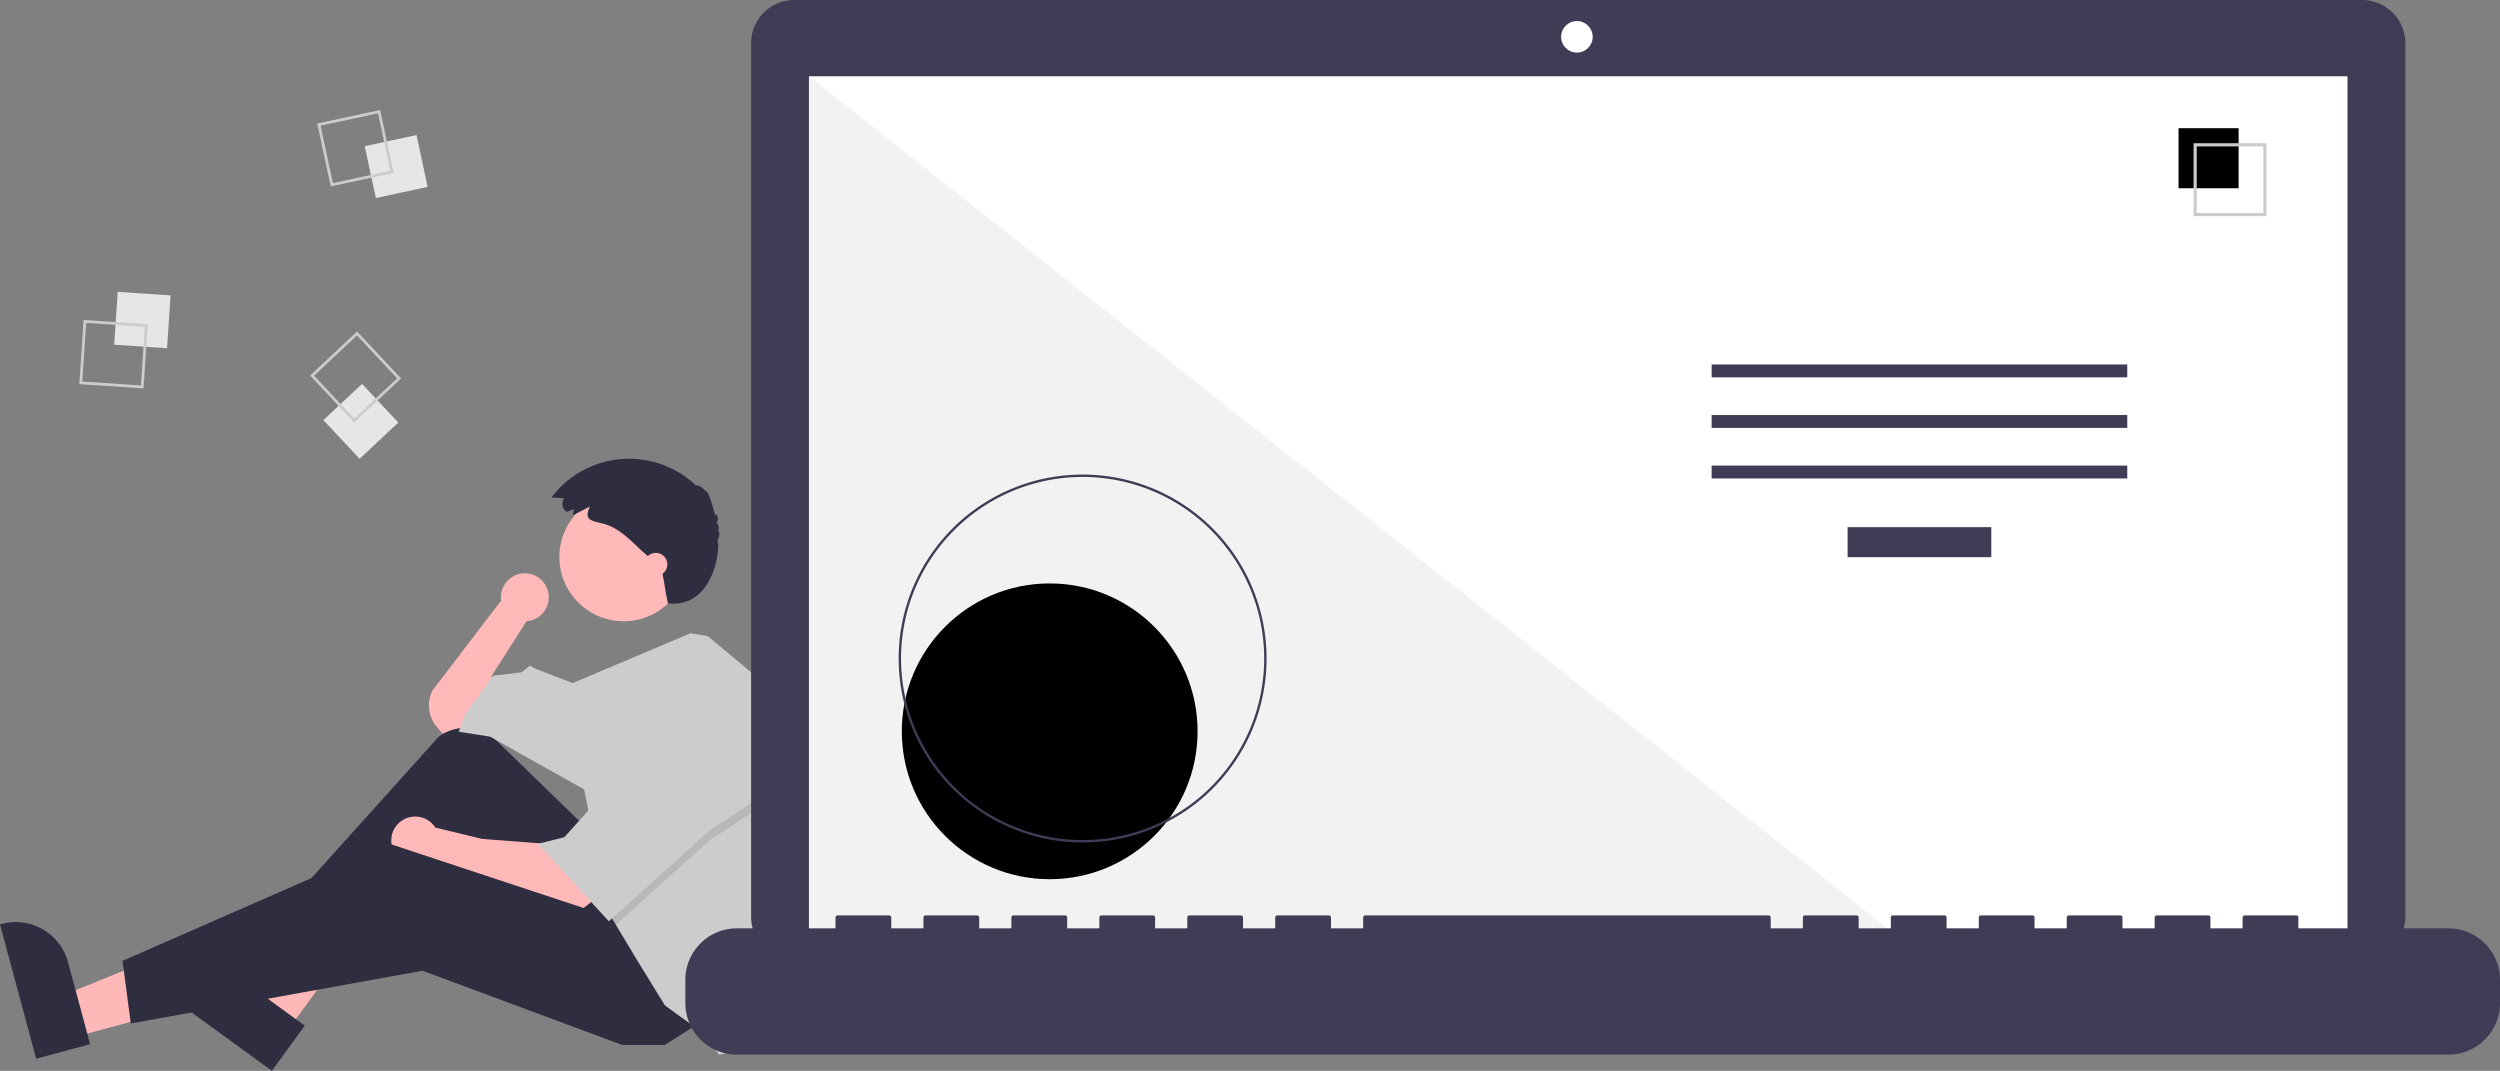 <svg xmlns="http://www.w3.org/2000/svg" width="1019.484" height="436.681"
	viewBox="0 0 1019.484 436.681" xmlns:xlink="http://www.w3.org/1999/xlink" role="img"
	artist="Katerina Limpitsouni" source="https://undraw.co/">
	<rect x="0" y="0" width="1019.484" height="436.681" fill="#808080" stroke="none"/>
	<path
		d="M314.028,475.274a9.751,9.751,0,1,0-19.407,1.282l-28.014,36.686a13.583,13.583,0,0,0,1.836,14.914l2.198,2.564,10.083-2.017,11.428-10.083L290.806,507.192l14.117-22.183-.018-.016A9.743,9.743,0,0,0,314.028,475.274Z"
		transform="translate(-90.258 -231.659)" fill="#ffb9b9" />
	<polygon points="30.041 422.968 25.468 405.984 88.8 380.265 95.549 405.331 30.041 422.968"
		fill="#ffb8b8" />
	<path
		d="M105.002,663.391,90.258,608.629l.693-.187a22.075,22.075,0,0,1,27.054,15.575l0.0.001L127.01,657.466Z"
		transform="translate(-90.258 -231.659)" fill="#2f2e41" />
	<polygon points="117.278 420.254 103.054 409.91 136.185 350.121 157.179 365.388 117.278 420.254"
		fill="#ffb8b8" />
	<path
		d="M201.137,668.341,155.271,634.985l.422-.58a22.075,22.075,0,0,1,30.835-4.87l.001.001L214.542,649.908Z"
		transform="translate(-90.258 -231.659)" fill="#2f2e41" />
	<path
		d="M328.45,568.364l-35.795-34.773a18.076,18.076,0,0,0-23.668-1.322L201.401,607.352l6.05,9.411L271.984,573.069l43.694,57.139,41.678-20.838Z"
		transform="translate(-90.258 -231.659)" fill="#2f2e41" />
	<path
		d="M312.989,575.758l-26.217-2.017-18.986-4.603a9.753,9.753,0,1,0-1.85,12.656l-.003.014,11.428,4.706,49.072,16.806,6.05-4.706Z"
		transform="translate(-90.258 -231.659)" fill="#ffb9b9" />
	<polygon
		points="285.92 416.699 271.131 426.11 253.653 426.11 172.315 395.86 53.332 417.371 49.971 391.826 158.871 344.099 254.326 375.693 285.92 416.699"
		fill="#2f2e41" />
	<circle cx="254.326" cy="227.132" r="26.217" fill="#ffb9b9" />
	<path
		d="M412.417,563.463a150.631,150.631,0,0,1-7.388,46.592l-1.963,6.037-9.411,43.022-10.083,2.689-7.394-9.411-14.789-10.755L350.634,624.158,341.411,608.791l-2.877-4.8-10.083-50.416-38.317-21.511-12.772-2.017,2.689-7.394,11.428-15.461L302.906,505.847l3.361-2.689,2.689,1.344,14.823,5.71,48.057-20.304,7.031,1.15L403.067,511.225A150.499,150.499,0,0,1,412.417,563.463Z"
		transform="translate(-90.258 -231.659)" fill="#ccc" />
	<polygon
		points="314.825 325.949 289.281 342.754 251.153 377.131 248.276 372.332 240.209 331.999 242.226 331.999 263.065 293.683 314.825 325.949"
		opacity="0.1" style="isolation:isolate" />
	<polygon
		points="263.065 289.649 242.226 327.965 230.126 341.41 219.371 344.099 248.276 375.693 289.281 338.721 314.825 321.915 263.065 289.649"
		fill="#ccc" />
	<path
		d="M324.193,439.299l-2.841,1.093a3.965,3.965,0,0,1-1.06-5.507q.023-.034.047-.067l-5.249-.246a39.637,39.637,0,0,1,59.173-4.77c.239-.823,2.844.778,3.908,2.402.357-1.339,2.8,5.135,3.664,9.712.4-1.524,1.938.936.591,3.297.854-.125,1.239,2.059.578,3.276.934-.439.777,2.169-.236,3.911,1.333-.118-.114,27.331-20.114,25.331-1.392-6.397-1-6-2.64-14.226-.763-.81-1.599-1.548-2.433-2.284l-4.513-3.983c-5.247-4.632-10.021-10.348-17.011-12.08-4.804-1.19-7.841-1.458-5.223-6.872-2.365.987-4.574,2.455-6.961,3.372C323.905,440.902,324.239,440.055,324.193,439.299Z"
		transform="translate(-90.258 -231.659)" fill="#2f2e41" />
	<circle cx="267.434" cy="230.157" r="4.706" fill="#ffb9b9" />
	<rect x="137.514" y="351.376" width="21.61" height="21.61"
		transform="translate(-313.175 254.446) rotate(-86.19)" fill="#e6e6e6"
		style="isolation:isolate" />
	<path
		d="M124.344,362.131l26.183,1.744-1.744,26.183-26.183-1.744Zm24.969,2.806-23.906-1.592-1.592,23.906,23.906,1.592Z"
		transform="translate(-90.258 -231.659)" fill="#ccc" />
	<rect x="241.009" y="288.772" width="21.61" height="21.61"
		transform="translate(-147.572 -172.075) rotate(-12.127)" fill="#e6e6e6"
		style="isolation:isolate" />
	<path
		d="M245.278,276.51l5.513,25.655-25.655,5.513-5.513-25.655Zm4.157,24.779-5.033-23.424-23.424,5.033,5.033,23.424Z"
		transform="translate(-90.258 -231.659)" fill="#ccc" />
	<rect x="226.603" y="392.674" width="21.61" height="21.61"
		transform="translate(-301.946 39.642) rotate(-43.127)" fill="#e6e6e6"
		style="isolation:isolate" />
	<path
		d="M253.815,385.997,234.663,403.935l-17.939-19.152,19.152-17.939Zm-19.099,16.326,17.486-16.379-16.379-17.486-17.486,16.379Z"
		transform="translate(-90.258 -231.659)" fill="#ccc" />
	<path
		d="M1053.535,231.659H414.152a17.598,17.598,0,0,0-17.599,17.598v356.252a17.599,17.599,0,0,0,17.599,17.599H1053.535a17.599,17.599,0,0,0,17.599-17.599V249.258a17.599,17.599,0,0,0-17.599-17.598Z"
		transform="translate(-90.258 -231.659)" fill="#3f3d56" />
	<rect x="329.89" y="31.101" width="627.391" height="353.913" fill="#fff" />
	<circle cx="643.049" cy="15.014" r="6.435" fill="#fff" />
	<polygon points="777.858 385.015 329.89 385.015 329.89 31.102 777.858 385.015" fill="#f2f2f2"
		style="isolation:isolate" />
	<circle cx="428.058" cy="298.224" r="60.307" fill="currentColor" />
	<path
		d="M531.741,575.21a75.016,75.016,0,1,1,75.016-75.016A75.016,75.016,0,0,1,531.741,575.21Zm0-149.051A74.035,74.035,0,1,0,605.776,500.194a74.035,74.035,0,0,0-74.035-74.035Z"
		transform="translate(-90.258 -231.659)" fill="#3f3d56" />
	<rect x="753.437" y="214.97" width="58.605" height="12.246" fill="#3f3d56" />
	<rect x="697.991" y="148.627" width="169.497" height="5.248" fill="#3f3d56" />
	<rect x="697.991" y="169.246" width="169.497" height="5.248" fill="#3f3d56" />
	<rect x="697.991" y="189.866" width="169.497" height="5.248" fill="#3f3d56" />
	<rect x="888.401" y="52.282" width="24.492" height="24.492" fill="currentColor" />
	<path d="M1014.522,319.804h-29.74v-29.74h29.74Zm-28.447-1.293h27.154V291.357H986.075Z"
		transform="translate(-90.258 -231.659)" fill="#ccc" />
	<path
		d="M1088.749,610.239h-61.229v-4.412a.875.875,0,0,0-.875-.875h-20.993a.875.875,0,0,0-.875.875v4.412H991.657v-4.412a.875.875,0,0,0-.875-.875H969.789a.875.875,0,0,0-.875.875h0v4.412H955.794v-4.412a.875.875,0,0,0-.875-.875h-20.993a.875.875,0,0,0-.875.875h0v4.412H919.931v-4.412a.875.875,0,0,0-.875-.875H898.064a.875.875,0,0,0-.875.875v4.412H884.068v-4.412a.875.875,0,0,0-.875-.875H862.201a.875.875,0,0,0-.875.875h0v4.412H848.205v-4.412a.875.875,0,0,0-.875-.875H826.338a.875.875,0,0,0-.875.875h0v4.412H812.343v-4.412a.875.875,0,0,0-.875-.875H647.023a.875.875,0,0,0-.875.875h0v4.412H633.028v-4.412a.875.875,0,0,0-.875-.875H611.161a.875.875,0,0,0-.875.875h0v4.412h-13.121v-4.412a.875.875,0,0,0-.875-.875h-20.993a.875.875,0,0,0-.875.875h0v4.412H561.302v-4.412a.875.875,0,0,0-.875-.875H539.435a.875.875,0,0,0-.875.875h0v4.412H525.44v-4.412a.875.875,0,0,0-.875-.875H503.572a.875.875,0,0,0-.875.875h0v4.412h-13.121v-4.412a.875.875,0,0,0-.875-.875H467.709a.875.875,0,0,0-.875.875v4.412H453.714v-4.412a.875.875,0,0,0-.875-.875H431.846a.875.875,0,0,0-.875.875h0v4.412H390.735A20.993,20.993,0,0,0,369.742,631.232v9.492A20.993,20.993,0,0,0,390.735,661.717h698.014a20.993,20.993,0,0,0,20.993-20.993V631.232A20.993,20.993,0,0,0,1088.749,610.239Z"
		transform="translate(-90.258 -231.659)" fill="#3f3d56" />
</svg>